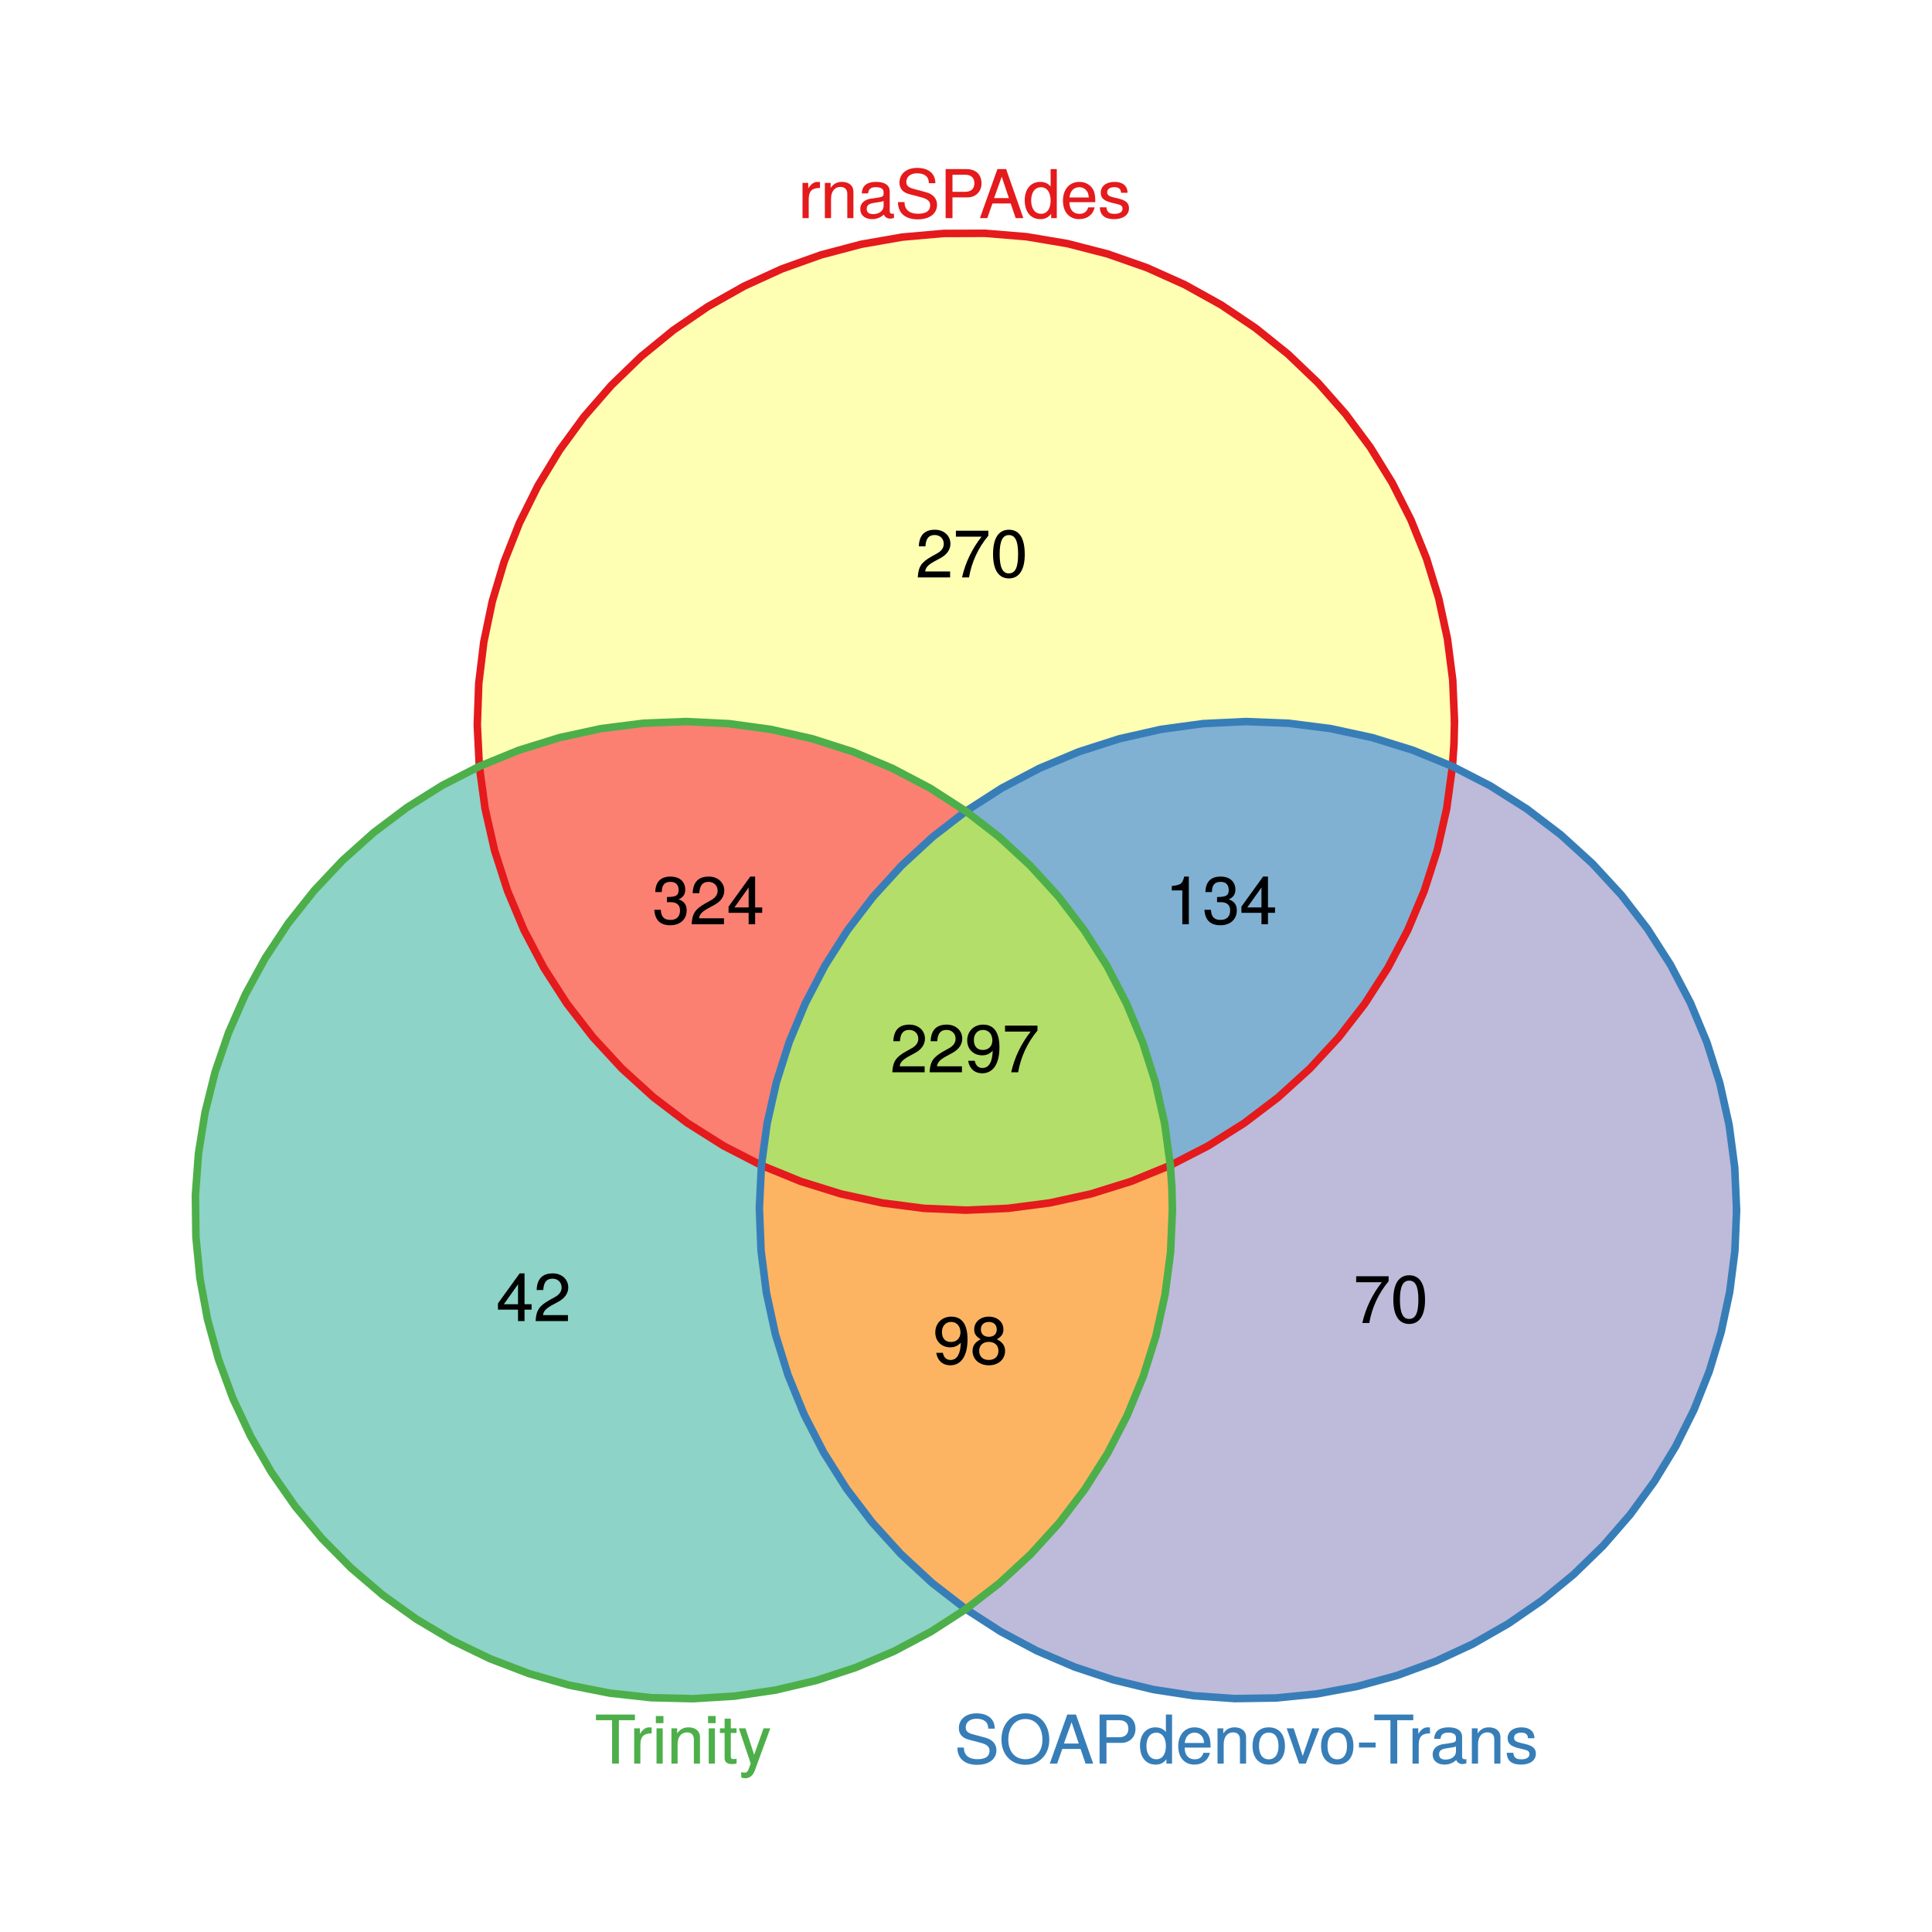 <?xml version="1.0" encoding="UTF-8"?>
<svg xmlns="http://www.w3.org/2000/svg" xmlns:xlink="http://www.w3.org/1999/xlink" width="576pt" height="576pt" viewBox="0 0 576 576" version="1.1">
<defs>
<g>
<symbol overflow="visible" id="glyph0-0">
<path style="stroke:none;" d=""/>
</symbol>
<symbol overflow="visible" id="glyph0-1">
<path style="stroke:none;" d="M 6.5 -9.047 L 6.5 -10.766 C 6.141 -10.797 6 -10.812 5.781 -10.812 C 4.703 -10.812 3.797 -10.188 2.844 -8.625 L 3 -8.594 L 3 -10.516 L 1.297 -10.516 L 1.297 0 L 3.141 0 L 3.141 -5.453 C 3.141 -7.812 3.844 -8.984 6.5 -9.016 Z M 6.5 -9.047 "/>
</symbol>
<symbol overflow="visible" id="glyph0-2">
<path style="stroke:none;" d="M 9.812 -0.016 L 9.812 -7.938 C 9.812 -9.688 8.438 -10.812 6.422 -10.812 C 4.859 -10.812 3.781 -10.219 2.859 -8.766 L 3.016 -8.734 L 3.016 -10.516 L 1.297 -10.516 L 1.297 0 L 3.141 0 L 3.141 -5.797 C 3.141 -7.938 4.219 -9.312 5.922 -9.312 C 7.234 -9.312 7.984 -8.547 7.984 -7.281 L 7.984 0 L 9.812 0 Z M 9.812 -0.016 "/>
</symbol>
<symbol overflow="visible" id="glyph0-3">
<path style="stroke:none;" d="M 10.781 -0.062 L 10.781 -1.359 C 10.516 -1.297 10.438 -1.297 10.344 -1.297 C 9.766 -1.297 9.516 -1.578 9.516 -2.094 L 9.516 -7.938 C 9.516 -9.797 8.078 -10.812 5.5 -10.812 C 2.953 -10.812 1.297 -9.875 1.188 -7.375 L 3.062 -7.375 C 3.203 -8.688 3.875 -9.234 5.438 -9.234 C 6.938 -9.234 7.688 -8.703 7.688 -7.703 L 7.688 -7.266 C 7.688 -6.562 7.359 -6.281 6.047 -6.125 C 3.688 -5.812 3.312 -5.734 2.688 -5.484 C 1.453 -4.984 0.734 -4.016 0.734 -2.734 C 0.734 -0.844 2.156 0.297 4.281 0.297 C 5.625 0.297 6.984 -0.266 7.766 -1.094 C 7.922 -0.453 8.734 0.141 9.562 0.141 C 9.906 0.141 10.156 0.094 10.781 -0.062 Z M 7.688 -3.641 C 7.688 -2.141 6.266 -1.203 4.641 -1.203 C 3.344 -1.203 2.656 -1.641 2.656 -2.781 C 2.656 -3.875 3.312 -4.344 5.094 -4.594 C 6.859 -4.844 7.219 -4.922 7.688 -5.125 Z M 7.688 -3.641 "/>
</symbol>
<symbol overflow="visible" id="glyph0-4">
<path style="stroke:none;" d="M 12.5 -4.016 C 12.5 -5.812 11.297 -7.156 9.312 -7.703 L 5.656 -8.688 C 3.906 -9.141 3.344 -9.703 3.344 -10.812 C 3.344 -12.297 4.562 -13.375 6.516 -13.375 C 8.844 -13.375 10.062 -12.344 10.062 -10.422 L 12 -10.422 C 12 -13.297 9.938 -14.984 6.578 -14.984 C 3.375 -14.984 1.297 -13.203 1.297 -10.562 C 1.297 -8.781 2.344 -7.641 4.266 -7.141 L 7.875 -6.188 C 9.719 -5.703 10.453 -4.984 10.453 -3.844 C 10.453 -2.234 9.359 -1.312 6.844 -1.312 C 4.078 -1.312 2.797 -2.688 2.797 -4.781 L 0.859 -4.781 C 0.859 -1.312 3.281 0.359 6.719 0.359 C 10.422 0.359 12.5 -1.422 12.5 -4.016 Z M 12.5 -4.016 "/>
</symbol>
<symbol overflow="visible" id="glyph0-5">
<path style="stroke:none;" d="M 12.422 -10.312 C 12.422 -13.062 10.719 -14.625 7.844 -14.625 L 1.719 -14.625 L 1.719 0 L 3.766 0 L 3.766 -6.188 L 8.266 -6.188 C 10.656 -6.188 12.422 -7.906 12.422 -10.312 Z M 10.297 -10.406 C 10.297 -8.797 9.344 -7.859 7.562 -7.859 L 3.766 -7.859 L 3.766 -12.938 L 7.562 -12.938 C 9.344 -12.938 10.297 -12 10.297 -10.406 Z M 10.297 -10.406 "/>
</symbol>
<symbol overflow="visible" id="glyph0-6">
<path style="stroke:none;" d="M 13.141 -0.016 L 8.016 -14.625 L 5.422 -14.625 L 0.203 0 L 2.406 0 L 3.938 -4.375 L 9.375 -4.375 L 10.875 0 L 13.156 0 Z M 8.953 -5.984 L 4.422 -5.984 L 6.797 -12.594 L 6.625 -12.594 L 8.844 -5.984 Z M 8.953 -5.984 "/>
</symbol>
<symbol overflow="visible" id="glyph0-7">
<path style="stroke:none;" d="M 9.984 -0.016 L 9.984 -14.625 L 8.141 -14.625 L 8.141 -9.188 L 8.297 -9.203 C 7.594 -10.266 6.422 -10.812 5.016 -10.812 C 2.297 -10.812 0.422 -8.703 0.422 -5.359 C 0.422 -1.812 2.266 0.297 5.078 0.297 C 6.516 0.297 7.578 -0.234 8.484 -1.547 L 8.312 -1.562 L 8.312 0 L 9.984 0 Z M 8.141 -5.219 C 8.141 -2.797 7.078 -1.297 5.312 -1.297 C 3.484 -1.297 2.344 -2.812 2.344 -5.266 C 2.344 -7.703 3.484 -9.219 5.297 -9.219 C 7.094 -9.219 8.141 -7.641 8.141 -5.219 Z M 8.141 -5.219 "/>
</symbol>
<symbol overflow="visible" id="glyph0-8">
<path style="stroke:none;" d="M 10.344 -4.781 C 10.344 -6.297 10.219 -7.266 9.922 -8.047 C 9.234 -9.766 7.562 -10.812 5.594 -10.812 C 2.688 -10.812 0.703 -8.641 0.703 -5.203 C 0.703 -1.766 2.625 0.297 5.562 0.297 C 7.953 0.297 9.703 -1.078 10.141 -3.219 L 8.234 -3.219 C 7.797 -1.875 6.953 -1.281 5.625 -1.281 C 3.875 -1.281 2.656 -2.375 2.625 -4.766 L 10.344 -4.766 Z M 8.547 -6.234 C 8.547 -6.234 8.406 -6.203 8.375 -6.156 L 2.656 -6.156 C 2.797 -8 3.906 -9.234 5.578 -9.234 C 7.219 -9.234 8.375 -7.906 8.375 -6.266 Z M 8.547 -6.234 "/>
</symbol>
<symbol overflow="visible" id="glyph0-9">
<path style="stroke:none;" d="M 9.266 -2.953 C 9.266 -4.516 8.297 -5.312 6.219 -5.812 L 4.625 -6.203 C 3.266 -6.516 2.766 -6.938 2.766 -7.688 C 2.766 -8.641 3.547 -9.234 4.906 -9.234 C 6.234 -9.234 6.859 -8.688 6.906 -7.562 L 8.844 -7.562 C 8.812 -9.641 7.375 -10.812 4.953 -10.812 C 2.516 -10.812 0.844 -9.547 0.844 -7.594 C 0.844 -5.953 1.781 -5.156 4.266 -4.562 L 5.812 -4.188 C 6.984 -3.906 7.344 -3.578 7.344 -2.812 C 7.344 -1.844 6.453 -1.281 5 -1.281 C 3.5 -1.281 2.734 -1.625 2.516 -3.234 L 0.578 -3.234 C 0.656 -0.797 2.125 0.297 4.859 0.297 C 7.5 0.297 9.266 -0.938 9.266 -2.953 Z M 9.266 -2.953 "/>
</symbol>
<symbol overflow="visible" id="glyph0-10">
<path style="stroke:none;" d="M 14.922 -7.078 C 14.922 -11.781 12.062 -14.984 7.781 -14.984 C 3.594 -14.984 0.656 -11.766 0.656 -7.203 C 0.656 -2.641 3.594 0.359 7.797 0.359 C 12.078 0.359 14.922 -2.797 14.922 -7.078 Z M 12.875 -7.125 C 12.875 -3.594 10.875 -1.312 7.797 -1.312 C 4.703 -1.312 2.703 -3.594 2.703 -7.203 C 2.703 -10.797 4.703 -13.297 7.781 -13.297 C 10.938 -13.297 12.875 -10.797 12.875 -7.125 Z M 12.875 -7.125 "/>
</symbol>
<symbol overflow="visible" id="glyph0-11">
<path style="stroke:none;" d="M 10.281 -5.188 C 10.281 -8.797 8.453 -10.812 5.438 -10.812 C 2.5 -10.812 0.625 -8.781 0.625 -5.266 C 0.625 -1.734 2.484 0.297 5.453 0.297 C 8.406 0.297 10.281 -1.734 10.281 -5.188 Z M 8.359 -5.203 C 8.359 -2.734 7.297 -1.281 5.453 -1.281 C 3.594 -1.281 2.547 -2.719 2.547 -5.266 C 2.547 -7.781 3.594 -9.234 5.453 -9.234 C 7.344 -9.234 8.359 -7.797 8.359 -5.203 Z M 8.359 -5.203 "/>
</symbol>
<symbol overflow="visible" id="glyph0-12">
<path style="stroke:none;" d="M 9.719 -10.516 L 7.719 -10.516 L 4.781 -2.062 L 4.953 -2 L 2.156 -10.516 L 0.078 -10.516 L 3.781 0 L 5.781 0 L 9.812 -10.516 Z M 9.719 -10.516 "/>
</symbol>
<symbol overflow="visible" id="glyph0-13">
<path style="stroke:none;" d="M 5.766 -4.812 L 5.766 -6.281 L 0.812 -6.281 L 0.812 -4.797 L 5.766 -4.797 Z M 5.766 -4.812 "/>
</symbol>
<symbol overflow="visible" id="glyph0-14">
<path style="stroke:none;" d="M 11.938 -12.953 L 11.938 -14.625 L 0.312 -14.625 L 0.312 -12.938 L 5.125 -12.938 L 5.125 0 L 7.156 0 L 7.156 -12.938 L 11.938 -12.938 Z M 11.938 -12.953 "/>
</symbol>
<symbol overflow="visible" id="glyph0-15">
<path style="stroke:none;" d="M 3.141 -0.016 L 3.141 -10.516 L 1.297 -10.516 L 1.297 0 L 3.141 0 Z M 3.359 -12.078 L 3.359 -14.188 L 1.094 -14.188 L 1.094 -12.062 L 3.359 -12.062 Z M 3.359 -12.078 "/>
</symbol>
<symbol overflow="visible" id="glyph0-16">
<path style="stroke:none;" d="M 5.156 -0.016 L 5.156 -1.484 C 4.859 -1.375 4.594 -1.359 4.281 -1.359 C 3.562 -1.359 3.438 -1.547 3.438 -2.281 L 3.438 -9.125 L 5.156 -9.125 L 5.156 -10.516 L 3.438 -10.516 L 3.438 -13.406 L 1.594 -13.406 L 1.594 -10.516 L 0.188 -10.516 L 0.188 -9.125 L 1.594 -9.125 L 1.594 -1.547 C 1.594 -0.484 2.422 0.141 3.719 0.141 C 4.125 0.141 4.516 0.094 5.156 0 Z M 5.156 -0.016 "/>
</symbol>
<symbol overflow="visible" id="glyph0-17">
<path style="stroke:none;" d="M 9.562 -10.516 L 7.641 -10.516 L 4.766 -2.406 L 4.938 -2.344 L 2.266 -10.516 L 0.281 -10.516 L 3.812 -0.016 L 3.203 1.625 C 2.922 2.359 2.688 2.688 1.953 2.688 C 1.719 2.688 1.438 2.641 0.984 2.547 L 0.984 4.078 C 1.344 4.281 1.766 4.359 2.203 4.359 C 3.375 4.359 4.422 3.688 4.984 2.188 L 9.656 -10.516 Z M 9.562 -10.516 "/>
</symbol>
<symbol overflow="visible" id="glyph0-18">
<path style="stroke:none;" d="M 10.484 -3.422 L 10.484 -5.016 L 8.375 -5.016 L 8.375 -14.219 L 6.922 -14.219 L 0.453 -5.266 L 0.453 -3.406 L 6.438 -3.406 L 6.438 0 L 8.375 0 L 8.375 -3.406 L 10.484 -3.406 Z M 6.547 -5.016 L 2.203 -5.016 L 6.594 -11.188 L 6.438 -11.203 L 6.438 -5.016 Z M 6.547 -5.016 "/>
</symbol>
<symbol overflow="visible" id="glyph0-19">
<path style="stroke:none;" d="M 10.297 -10.047 C 10.297 -12.438 8.359 -14.219 5.688 -14.219 C 2.781 -14.219 1 -12.781 0.875 -9.266 L 2.844 -9.266 C 2.984 -11.656 3.875 -12.641 5.625 -12.641 C 7.219 -12.641 8.312 -11.516 8.312 -10 C 8.312 -8.875 7.688 -7.938 6.422 -7.219 L 4.578 -6.188 C 1.625 -4.5 0.734 -3.203 0.562 0 L 10.203 0 L 10.203 -1.781 L 2.766 -1.781 C 2.922 -2.922 3.547 -3.641 5.281 -4.656 L 7.281 -5.734 C 9.266 -6.797 10.297 -8.297 10.297 -10.047 Z M 10.297 -10.047 "/>
</symbol>
<symbol overflow="visible" id="glyph0-20">
<path style="stroke:none;" d="M 10.484 -12.422 L 10.484 -13.922 L 0.812 -13.922 L 0.812 -12.141 L 8.453 -12.141 C 5.688 -8.625 3.656 -4.516 2.641 0 L 4.719 0 C 5.5 -4.594 7.484 -8.859 10.484 -12.438 Z M 10.484 -12.422 "/>
</symbol>
<symbol overflow="visible" id="glyph0-21">
<path style="stroke:none;" d="M 10.219 -6.844 C 10.219 -11.766 8.578 -14.219 5.5 -14.219 C 2.438 -14.219 0.766 -11.719 0.766 -6.953 C 0.766 -2.188 2.453 0.297 5.5 0.297 C 8.5 0.297 10.219 -2.188 10.219 -6.844 Z M 8.234 -7 C 8.234 -2.984 7.422 -1.203 5.453 -1.203 C 3.594 -1.203 2.734 -3.062 2.734 -6.938 C 2.734 -10.812 3.594 -12.625 5.5 -12.625 C 7.406 -12.625 8.234 -10.797 8.234 -7 Z M 8.234 -7 "/>
</symbol>
<symbol overflow="visible" id="glyph0-22">
<path style="stroke:none;" d="M 10.266 -7.438 C 10.266 -11.875 8.641 -14.219 5.406 -14.219 C 2.703 -14.219 0.656 -12.281 0.656 -9.5 C 0.656 -6.859 2.562 -5.062 5.125 -5.062 C 6.453 -5.062 7.5 -5.547 8.422 -6.641 L 8.266 -6.719 C 8.234 -3.266 7.219 -1.297 5.203 -1.297 C 3.953 -1.297 3.188 -2.062 2.906 -3.438 L 0.938 -3.438 C 1.297 -1.094 2.922 0.297 5.078 0.297 C 8.406 0.297 10.266 -2.547 10.266 -7.438 Z M 8.156 -9.547 C 8.156 -7.797 7.047 -6.656 5.312 -6.656 C 3.625 -6.656 2.641 -7.734 2.641 -9.641 C 2.641 -11.438 3.766 -12.641 5.375 -12.641 C 7.016 -12.641 8.156 -11.375 8.156 -9.547 Z M 8.156 -9.547 "/>
</symbol>
<symbol overflow="visible" id="glyph0-23">
<path style="stroke:none;" d="M 10.344 -4.016 C 10.344 -5.594 9.453 -6.719 7.906 -7.453 C 9.344 -8.344 9.844 -9.078 9.844 -10.422 C 9.844 -12.641 8.016 -14.219 5.5 -14.219 C 3 -14.219 1.141 -12.641 1.141 -10.422 C 1.141 -9.094 1.641 -8.359 3.062 -7.453 C 1.547 -6.719 0.641 -5.594 0.641 -4.047 C 0.641 -1.438 2.703 0.297 5.5 0.297 C 8.297 0.297 10.344 -1.438 10.344 -4.016 Z M 7.859 -10.375 C 7.859 -9.062 6.984 -8.203 5.5 -8.203 C 4.016 -8.203 3.125 -9.062 3.125 -10.406 C 3.125 -11.766 4.016 -12.625 5.5 -12.625 C 7 -12.625 7.859 -11.766 7.859 -10.375 Z M 8.359 -4 C 8.359 -2.312 7.266 -1.297 5.453 -1.297 C 3.734 -1.297 2.625 -2.344 2.625 -4 C 2.625 -5.656 3.734 -6.688 5.5 -6.688 C 7.266 -6.688 8.359 -5.656 8.359 -4 Z M 8.359 -4 "/>
</symbol>
<symbol overflow="visible" id="glyph0-24">
<path style="stroke:none;" d="M 10.203 -4.141 C 10.203 -5.859 9.422 -6.875 7.781 -7.438 C 9.047 -7.938 9.781 -8.875 9.781 -10.297 C 9.781 -12.734 8.078 -14.219 5.375 -14.219 C 2.516 -14.219 0.906 -12.703 0.844 -9.594 L 2.781 -9.594 C 2.812 -11.719 3.594 -12.641 5.406 -12.641 C 6.953 -12.641 7.797 -11.734 7.797 -10.234 C 7.797 -8.719 7.234 -8.125 4.312 -8.125 L 4.312 -6.594 L 5.375 -6.594 C 7.312 -6.594 8.219 -5.703 8.219 -4.125 C 8.219 -2.344 7.219 -1.297 5.375 -1.297 C 3.453 -1.297 2.594 -2.234 2.484 -4.312 L 0.547 -4.312 C 0.766 -1.141 2.422 0.297 5.312 0.297 C 8.234 0.297 10.203 -1.453 10.203 -4.141 Z M 10.203 -4.141 "/>
</symbol>
<symbol overflow="visible" id="glyph0-25">
<path style="stroke:none;" d="M 7.016 -0.016 L 7.016 -14.219 L 5.656 -14.219 C 5.062 -12.078 4.766 -11.734 1.938 -11.406 L 1.938 -10.094 L 5.078 -10.094 L 5.078 0 L 7.016 0 Z M 7.016 -0.016 "/>
</symbol>
</g>
</defs>
<g id="surface557">
<rect x="0" y="0" width="576" height="576" style="fill:rgb(100%,100%,100%);fill-opacity:1;stroke:none;"/>
<path style=" stroke:none;fill-rule:nonzero;fill:rgb(55.294%,82.745%,78.039%);fill-opacity:1;" d="M 287.965 479.734 L 277.531 486.465 L 266.562 492.285 L 255.137 497.145 L 243.336 501.016 L 231.25 503.867 L 218.969 505.684 L 206.574 506.441 L 194.16 506.145 L 181.816 504.789 L 169.633 502.391 L 157.699 498.961 L 146.102 494.527 L 134.922 489.121 L 124.242 482.785 L 114.145 475.562 L 104.695 467.504 L 95.969 458.672 L 88.023 449.125 L 80.922 438.941 L 74.715 428.188 L 69.445 416.945 L 65.152 405.293 L 61.863 393.32 L 59.609 381.109 L 58.406 368.75 L 58.258 356.332 L 59.164 343.949 L 61.125 331.688 L 64.121 319.637 L 68.137 307.887 L 73.133 296.52 L 79.082 285.621 L 85.938 275.266 L 93.648 265.535 L 102.164 256.496 L 111.414 248.215 L 121.336 240.75 L 131.859 234.156 L 142.906 228.484 L 144.625 241.078 L 147.43 253.473 L 151.309 265.574 L 156.227 277.293 L 162.145 288.539 L 169.023 299.227 L 176.809 309.27 L 185.434 318.602 L 194.844 327.145 L 204.961 334.832 L 215.711 341.613 L 227.012 347.43 L 226.398 360.121 L 226.895 372.82 L 228.496 385.426 L 231.188 397.848 L 234.953 409.984 L 239.762 421.746 L 245.578 433.047 L 252.359 443.797 L 260.047 453.914 L 268.59 463.324 L 277.918 471.953 Z M 287.965 479.734 "/>
<path style=" stroke:none;fill-rule:nonzero;fill:rgb(98.431%,50.196%,44.706%);fill-opacity:1;" d="M 142.906 228.484 L 154.672 223.676 L 166.809 219.91 L 179.227 217.219 L 191.836 215.617 L 204.535 215.121 L 217.227 215.734 L 229.82 217.453 L 242.215 220.258 L 254.316 224.137 L 266.035 229.055 L 277.281 234.973 L 287.965 241.852 L 278.023 249.547 L 268.777 258.074 L 260.305 267.363 L 252.664 277.348 L 245.914 287.957 L 240.102 299.109 L 235.273 310.719 L 231.465 322.699 L 228.703 334.969 L 227.012 347.43 L 215.711 341.613 L 204.961 334.832 L 194.844 327.145 L 185.434 318.602 L 176.809 309.27 L 169.023 299.227 L 162.145 288.539 L 156.227 277.293 L 151.309 265.574 L 147.43 253.473 L 144.625 241.078 Z M 142.906 228.484 "/>
<path style=" stroke:none;fill-rule:nonzero;fill:rgb(100%,100%,70.196%);fill-opacity:1;" d="M 142.906 228.484 L 142.297 216.109 L 142.738 203.727 L 144.234 191.422 L 146.766 179.293 L 150.32 167.422 L 154.875 155.898 L 160.391 144.801 L 166.828 134.211 L 174.141 124.211 L 182.281 114.863 L 191.184 106.246 L 200.785 98.414 L 211.02 91.426 L 221.812 85.336 L 233.082 80.18 L 244.746 76.004 L 256.727 72.836 L 268.934 70.695 L 281.277 69.602 L 293.668 69.559 L 306.02 70.57 L 318.238 72.625 L 330.238 75.715 L 341.934 79.812 L 353.238 84.887 L 364.07 90.906 L 374.352 97.824 L 384.008 105.59 L 392.969 114.148 L 401.172 123.438 L 408.555 133.391 L 415.062 143.938 L 420.652 154.996 L 425.281 166.488 L 428.918 178.336 L 431.535 190.449 L 433.113 202.738 L 433.641 215.121 L 433.484 221.809 L 433.023 228.484 L 421.262 223.676 L 409.125 219.91 L 396.703 217.219 L 384.098 215.617 L 371.398 215.121 L 358.703 215.734 L 346.113 217.453 L 333.719 220.258 L 321.617 224.137 L 309.898 229.055 L 298.652 234.973 L 287.965 241.852 L 277.281 234.973 L 266.035 229.055 L 254.316 224.137 L 242.215 220.258 L 229.82 217.453 L 217.227 215.734 L 204.535 215.121 L 191.836 215.617 L 179.227 217.219 L 166.809 219.91 L 154.672 223.676 Z M 142.906 228.484 "/>
<path style=" stroke:none;fill-rule:nonzero;fill:rgb(70.196%,87.059%,41.176%);fill-opacity:1;" d="M 287.965 241.852 L 297.91 249.547 L 307.152 258.074 L 315.625 267.363 L 323.266 277.348 L 330.02 287.957 L 335.828 299.109 L 340.656 310.719 L 344.465 322.699 L 347.227 334.969 L 348.922 347.43 L 337.285 352.191 L 325.277 355.934 L 312.996 358.625 L 300.527 360.25 L 287.965 360.793 L 275.402 360.25 L 262.934 358.625 L 250.652 355.934 L 238.648 352.191 L 227.012 347.43 L 228.703 334.969 L 231.465 322.699 L 235.273 310.719 L 240.102 299.109 L 245.914 287.957 L 252.664 277.348 L 260.305 267.363 L 268.777 258.074 L 278.023 249.547 Z M 287.965 241.852 "/>
<path style=" stroke:none;fill-rule:nonzero;fill:rgb(50.196%,69.412%,82.745%);fill-opacity:1;" d="M 287.965 241.852 L 298.652 234.973 L 309.898 229.055 L 321.617 224.137 L 333.719 220.258 L 346.113 217.453 L 358.703 215.734 L 371.398 215.121 L 384.098 215.617 L 396.703 217.219 L 409.125 219.91 L 421.262 223.676 L 433.023 228.484 L 431.309 241.078 L 428.5 253.473 L 424.621 265.574 L 419.707 277.293 L 413.785 288.539 L 406.906 299.227 L 399.125 309.27 L 390.496 318.602 L 381.086 327.145 L 370.969 334.832 L 360.219 341.613 L 348.922 347.43 L 347.227 334.969 L 344.465 322.699 L 340.656 310.719 L 335.828 299.109 L 330.02 287.957 L 323.266 277.348 L 315.625 267.363 L 307.152 258.074 L 297.91 249.547 Z M 287.965 241.852 "/>
<path style=" stroke:none;fill-rule:nonzero;fill:rgb(99.216%,70.588%,38.431%);fill-opacity:1;" d="M 348.922 347.43 L 349.383 354.105 L 349.535 360.793 L 348.984 373.43 L 347.344 385.969 L 344.617 398.32 L 340.832 410.387 L 336.016 422.082 L 330.199 433.312 L 323.434 443.996 L 315.766 454.055 L 307.258 463.41 L 297.965 471.992 L 287.965 479.734 L 277.918 471.953 L 268.59 463.324 L 260.047 453.914 L 252.359 443.797 L 245.578 433.047 L 239.762 421.746 L 234.953 409.984 L 231.188 397.848 L 228.496 385.426 L 226.895 372.82 L 226.398 360.121 L 227.012 347.43 L 238.648 352.191 L 250.652 355.934 L 262.934 358.625 L 275.402 360.25 L 287.965 360.793 L 300.527 360.25 L 312.996 358.625 L 325.277 355.934 L 337.285 352.191 Z M 348.922 347.43 "/>
<path style=" stroke:none;fill-rule:nonzero;fill:rgb(74.51%,72.941%,85.49%);fill-opacity:1;" d="M 348.922 347.43 L 360.219 341.613 L 370.969 334.832 L 381.086 327.145 L 390.496 318.602 L 399.125 309.27 L 406.906 299.227 L 413.785 288.539 L 419.707 277.293 L 424.621 265.574 L 428.5 253.473 L 431.309 241.078 L 433.023 228.484 L 444.371 234.328 L 455.16 241.141 L 465.312 248.871 L 474.746 257.457 L 483.398 266.84 L 491.191 276.941 L 498.07 287.688 L 503.984 298.996 L 508.887 310.777 L 512.738 322.941 L 515.512 335.395 L 517.184 348.047 L 517.742 360.793 L 517.23 373.027 L 515.688 385.176 L 513.133 397.152 L 509.582 408.871 L 505.059 420.25 L 499.594 431.211 L 493.23 441.672 L 486.008 451.562 L 477.98 460.812 L 469.207 469.352 L 459.746 477.129 L 449.664 484.082 L 439.035 490.164 L 427.934 495.328 L 416.438 499.547 L 404.629 502.781 L 392.586 505.016 L 380.402 506.23 L 368.156 506.414 L 355.941 505.57 L 343.836 503.707 L 331.934 500.828 L 320.316 496.965 L 309.062 492.137 L 298.254 486.379 L 287.965 479.734 L 297.965 471.992 L 307.258 463.41 L 315.766 454.055 L 323.434 443.996 L 330.199 433.312 L 336.016 422.082 L 340.832 410.387 L 344.617 398.32 L 347.344 385.969 L 348.984 373.43 L 349.535 360.793 L 349.383 354.105 Z M 348.922 347.43 "/>
<path style="fill:none;stroke-width:2.25;stroke-linecap:round;stroke-linejoin:round;stroke:rgb(89.412%,10.196%,10.98%);stroke-opacity:1;stroke-miterlimit:10;" d="M 433.641 215.121 L 433.484 221.809 L 433.023 228.484 "/>
<path style="fill:none;stroke-width:2.25;stroke-linecap:round;stroke-linejoin:round;stroke:rgb(89.412%,10.196%,10.98%);stroke-opacity:1;stroke-miterlimit:10;" d="M 433.023 228.484 L 431.309 241.078 L 428.5 253.473 L 424.621 265.574 L 419.707 277.293 L 413.785 288.539 L 406.906 299.227 L 399.125 309.27 L 390.496 318.602 L 381.086 327.145 L 370.969 334.832 L 360.219 341.613 L 348.922 347.43 "/>
<path style="fill:none;stroke-width:2.25;stroke-linecap:round;stroke-linejoin:round;stroke:rgb(89.412%,10.196%,10.98%);stroke-opacity:1;stroke-miterlimit:10;" d="M 348.922 347.43 L 337.285 352.191 L 325.277 355.934 L 312.996 358.625 L 300.527 360.25 L 287.965 360.793 L 275.402 360.25 L 262.934 358.625 L 250.652 355.934 L 238.648 352.191 L 227.012 347.43 "/>
<path style="fill:none;stroke-width:2.25;stroke-linecap:round;stroke-linejoin:round;stroke:rgb(89.412%,10.196%,10.98%);stroke-opacity:1;stroke-miterlimit:10;" d="M 227.012 347.43 L 215.711 341.613 L 204.961 334.832 L 194.844 327.145 L 185.434 318.602 L 176.809 309.27 L 169.023 299.227 L 162.145 288.539 L 156.227 277.293 L 151.309 265.574 L 147.43 253.473 L 144.625 241.078 L 142.906 228.484 "/>
<path style="fill:none;stroke-width:2.25;stroke-linecap:round;stroke-linejoin:round;stroke:rgb(89.412%,10.196%,10.98%);stroke-opacity:1;stroke-miterlimit:10;" d="M 142.906 228.484 L 142.297 216.109 L 142.738 203.727 L 144.234 191.422 L 146.766 179.293 L 150.32 167.422 L 154.875 155.898 L 160.391 144.801 L 166.828 134.211 L 174.141 124.211 L 182.281 114.863 L 191.184 106.246 L 200.785 98.414 L 211.02 91.426 L 221.812 85.336 L 233.082 80.18 L 244.746 76.004 L 256.727 72.836 L 268.934 70.695 L 281.277 69.602 L 293.668 69.559 L 306.02 70.57 L 318.238 72.625 L 330.238 75.715 L 341.934 79.812 L 353.238 84.887 L 364.07 90.906 L 374.352 97.824 L 384.008 105.59 L 392.969 114.148 L 401.172 123.438 L 408.555 133.391 L 415.062 143.938 L 420.652 154.996 L 425.281 166.488 L 428.918 178.336 L 431.535 190.449 L 433.113 202.738 L 433.641 215.121 "/>
<path style="fill:none;stroke-width:2.25;stroke-linecap:round;stroke-linejoin:round;stroke:rgb(21.569%,49.412%,72.157%);stroke-opacity:1;stroke-miterlimit:10;" d="M 517.742 360.793 L 517.23 373.027 L 515.688 385.176 L 513.133 397.152 L 509.582 408.871 L 505.059 420.25 L 499.594 431.211 L 493.23 441.672 L 486.008 451.562 L 477.98 460.812 L 469.207 469.352 L 459.746 477.129 L 449.664 484.082 L 439.035 490.164 L 427.934 495.328 L 416.438 499.547 L 404.629 502.781 L 392.586 505.016 L 380.402 506.23 L 368.156 506.414 L 355.941 505.57 L 343.836 503.707 L 331.934 500.828 L 320.316 496.965 L 309.062 492.137 L 298.254 486.379 L 287.965 479.734 "/>
<path style="fill:none;stroke-width:2.25;stroke-linecap:round;stroke-linejoin:round;stroke:rgb(21.569%,49.412%,72.157%);stroke-opacity:1;stroke-miterlimit:10;" d="M 287.965 479.734 L 277.918 471.953 L 268.59 463.324 L 260.047 453.914 L 252.359 443.797 L 245.578 433.047 L 239.762 421.746 L 234.953 409.984 L 231.188 397.848 L 228.496 385.426 L 226.895 372.82 L 226.398 360.121 L 227.012 347.43 "/>
<path style="fill:none;stroke-width:2.25;stroke-linecap:round;stroke-linejoin:round;stroke:rgb(21.569%,49.412%,72.157%);stroke-opacity:1;stroke-miterlimit:10;" d="M 227.012 347.43 L 228.703 334.969 L 231.465 322.699 L 235.273 310.719 L 240.102 299.109 L 245.914 287.957 L 252.664 277.348 L 260.305 267.363 L 268.777 258.074 L 278.023 249.547 L 287.965 241.852 "/>
<path style="fill:none;stroke-width:2.25;stroke-linecap:round;stroke-linejoin:round;stroke:rgb(21.569%,49.412%,72.157%);stroke-opacity:1;stroke-miterlimit:10;" d="M 287.965 241.852 L 298.652 234.973 L 309.898 229.055 L 321.617 224.137 L 333.719 220.258 L 346.113 217.453 L 358.703 215.734 L 371.398 215.121 L 384.098 215.617 L 396.703 217.219 L 409.125 219.91 L 421.262 223.676 L 433.023 228.484 "/>
<path style="fill:none;stroke-width:2.25;stroke-linecap:round;stroke-linejoin:round;stroke:rgb(21.569%,49.412%,72.157%);stroke-opacity:1;stroke-miterlimit:10;" d="M 433.023 228.484 L 444.371 234.328 L 455.16 241.141 L 465.312 248.871 L 474.746 257.457 L 483.398 266.84 L 491.191 276.941 L 498.07 287.688 L 503.984 298.996 L 508.887 310.777 L 512.738 322.941 L 515.512 335.395 L 517.184 348.047 L 517.742 360.793 "/>
<path style="fill:none;stroke-width:2.25;stroke-linecap:round;stroke-linejoin:round;stroke:rgb(30.196%,68.627%,29.02%);stroke-opacity:1;stroke-miterlimit:10;" d="M 349.535 360.793 L 348.984 373.43 L 347.344 385.969 L 344.617 398.32 L 340.832 410.387 L 336.016 422.082 L 330.199 433.312 L 323.434 443.996 L 315.766 454.055 L 307.258 463.41 L 297.965 471.992 L 287.965 479.734 "/>
<path style="fill:none;stroke-width:2.25;stroke-linecap:round;stroke-linejoin:round;stroke:rgb(30.196%,68.627%,29.02%);stroke-opacity:1;stroke-miterlimit:10;" d="M 287.965 479.734 L 277.531 486.465 L 266.562 492.285 L 255.137 497.145 L 243.336 501.016 L 231.25 503.867 L 218.969 505.684 L 206.574 506.441 L 194.16 506.145 L 181.816 504.789 L 169.633 502.391 L 157.699 498.961 L 146.102 494.527 L 134.922 489.121 L 124.242 482.785 L 114.145 475.562 L 104.695 467.504 L 95.969 458.672 L 88.023 449.125 L 80.922 438.941 L 74.715 428.188 L 69.445 416.945 L 65.152 405.293 L 61.863 393.32 L 59.609 381.109 L 58.406 368.75 L 58.258 356.332 L 59.164 343.949 L 61.125 331.688 L 64.121 319.637 L 68.137 307.887 L 73.133 296.52 L 79.082 285.621 L 85.938 275.266 L 93.648 265.535 L 102.164 256.496 L 111.414 248.215 L 121.336 240.75 L 131.859 234.156 L 142.906 228.484 "/>
<path style="fill:none;stroke-width:2.25;stroke-linecap:round;stroke-linejoin:round;stroke:rgb(30.196%,68.627%,29.02%);stroke-opacity:1;stroke-miterlimit:10;" d="M 142.906 228.484 L 154.672 223.676 L 166.809 219.91 L 179.227 217.219 L 191.836 215.617 L 204.535 215.121 L 217.227 215.734 L 229.82 217.453 L 242.215 220.258 L 254.316 224.137 L 266.035 229.055 L 277.281 234.973 L 287.965 241.852 "/>
<path style="fill:none;stroke-width:2.25;stroke-linecap:round;stroke-linejoin:round;stroke:rgb(30.196%,68.627%,29.02%);stroke-opacity:1;stroke-miterlimit:10;" d="M 287.965 241.852 L 297.91 249.547 L 307.152 258.074 L 315.625 267.363 L 323.266 277.348 L 330.02 287.957 L 335.828 299.109 L 340.656 310.719 L 344.465 322.699 L 347.227 334.969 L 348.922 347.43 "/>
<path style="fill:none;stroke-width:2.25;stroke-linecap:round;stroke-linejoin:round;stroke:rgb(30.196%,68.627%,29.02%);stroke-opacity:1;stroke-miterlimit:10;" d="M 348.922 347.43 L 349.383 354.105 L 349.535 360.793 "/>
<g style="fill:rgb(89.412%,10.196%,10.98%);fill-opacity:1;">
  <use xlink:href="#glyph0-1" x="237.965" y="65.038"/>
  <use xlink:href="#glyph0-2" x="244.625" y="65.038"/>
  <use xlink:href="#glyph0-3" x="255.745" y="65.038"/>
  <use xlink:href="#glyph0-4" x="266.865" y="65.038"/>
  <use xlink:href="#glyph0-5" x="280.205" y="65.038"/>
  <use xlink:href="#glyph0-6" x="291.945" y="65.038"/>
  <use xlink:href="#glyph0-7" x="305.086" y="65.038"/>
  <use xlink:href="#glyph0-8" x="316.206" y="65.038"/>
  <use xlink:href="#glyph0-9" x="327.326" y="65.038"/>
</g>
<g style="fill:rgb(21.569%,49.412%,72.157%);fill-opacity:1;">
  <use xlink:href="#glyph0-4" x="284.57" y="525.796"/>
  <use xlink:href="#glyph0-10" x="297.91" y="525.796"/>
  <use xlink:href="#glyph0-6" x="312.771" y="525.796"/>
  <use xlink:href="#glyph0-5" x="326.11" y="525.796"/>
  <use xlink:href="#glyph0-7" x="339.45" y="525.796"/>
  <use xlink:href="#glyph0-8" x="350.57" y="525.796"/>
  <use xlink:href="#glyph0-2" x="361.69" y="525.796"/>
  <use xlink:href="#glyph0-11" x="372.811" y="525.796"/>
  <use xlink:href="#glyph0-12" x="383.531" y="525.796"/>
  <use xlink:href="#glyph0-11" x="393.231" y="525.796"/>
  <use xlink:href="#glyph0-13" x="404.352" y="525.796"/>
  <use xlink:href="#glyph0-14" x="409.412" y="525.796"/>
  <use xlink:href="#glyph0-1" x="419.832" y="525.796"/>
  <use xlink:href="#glyph0-3" x="426.393" y="525.796"/>
  <use xlink:href="#glyph0-2" x="437.513" y="525.796"/>
  <use xlink:href="#glyph0-9" x="448.633" y="525.796"/>
</g>
<g style="fill:rgb(30.196%,68.627%,29.02%);fill-opacity:1;">
  <use xlink:href="#glyph0-14" x="177.359" y="525.796"/>
  <use xlink:href="#glyph0-1" x="187.779" y="525.796"/>
  <use xlink:href="#glyph0-15" x="194.439" y="525.796"/>
  <use xlink:href="#glyph0-2" x="198.88" y="525.796"/>
  <use xlink:href="#glyph0-15" x="210" y="525.796"/>
  <use xlink:href="#glyph0-16" x="214.44" y="525.796"/>
  <use xlink:href="#glyph0-17" x="220" y="525.796"/>
</g>
<g style="fill:rgb(0%,0%,0%);fill-opacity:1;">
  <use xlink:href="#glyph0-18" x="148.004" y="393.862"/>
  <use xlink:href="#glyph0-19" x="159.124" y="393.862"/>
</g>
<g style="fill:rgb(0%,0%,0%);fill-opacity:1;">
  <use xlink:href="#glyph0-20" x="403.516" y="394.425"/>
  <use xlink:href="#glyph0-21" x="414.636" y="394.425"/>
</g>
<g style="fill:rgb(0%,0%,0%);fill-opacity:1;">
  <use xlink:href="#glyph0-22" x="278.188" y="406.753"/>
  <use xlink:href="#glyph0-23" x="289.308" y="406.753"/>
</g>
<g style="fill:rgb(0%,0%,0%);fill-opacity:1;">
  <use xlink:href="#glyph0-19" x="273.059" y="172.151"/>
  <use xlink:href="#glyph0-20" x="284.179" y="172.151"/>
  <use xlink:href="#glyph0-21" x="295.299" y="172.151"/>
</g>
<g style="fill:rgb(0%,0%,0%);fill-opacity:1;">
  <use xlink:href="#glyph0-24" x="194.52" y="275.558"/>
  <use xlink:href="#glyph0-19" x="205.64" y="275.558"/>
  <use xlink:href="#glyph0-18" x="216.76" y="275.558"/>
</g>
<g style="fill:rgb(0%,0%,0%);fill-opacity:1;">
  <use xlink:href="#glyph0-25" x="347.414" y="275.558"/>
  <use xlink:href="#glyph0-24" x="358.534" y="275.558"/>
  <use xlink:href="#glyph0-18" x="369.654" y="275.558"/>
</g>
<g style="fill:rgb(0%,0%,0%);fill-opacity:1;">
  <use xlink:href="#glyph0-19" x="265.465" y="319.694"/>
  <use xlink:href="#glyph0-19" x="276.585" y="319.694"/>
  <use xlink:href="#glyph0-22" x="287.705" y="319.694"/>
  <use xlink:href="#glyph0-20" x="298.825" y="319.694"/>
</g>
</g>
</svg>

